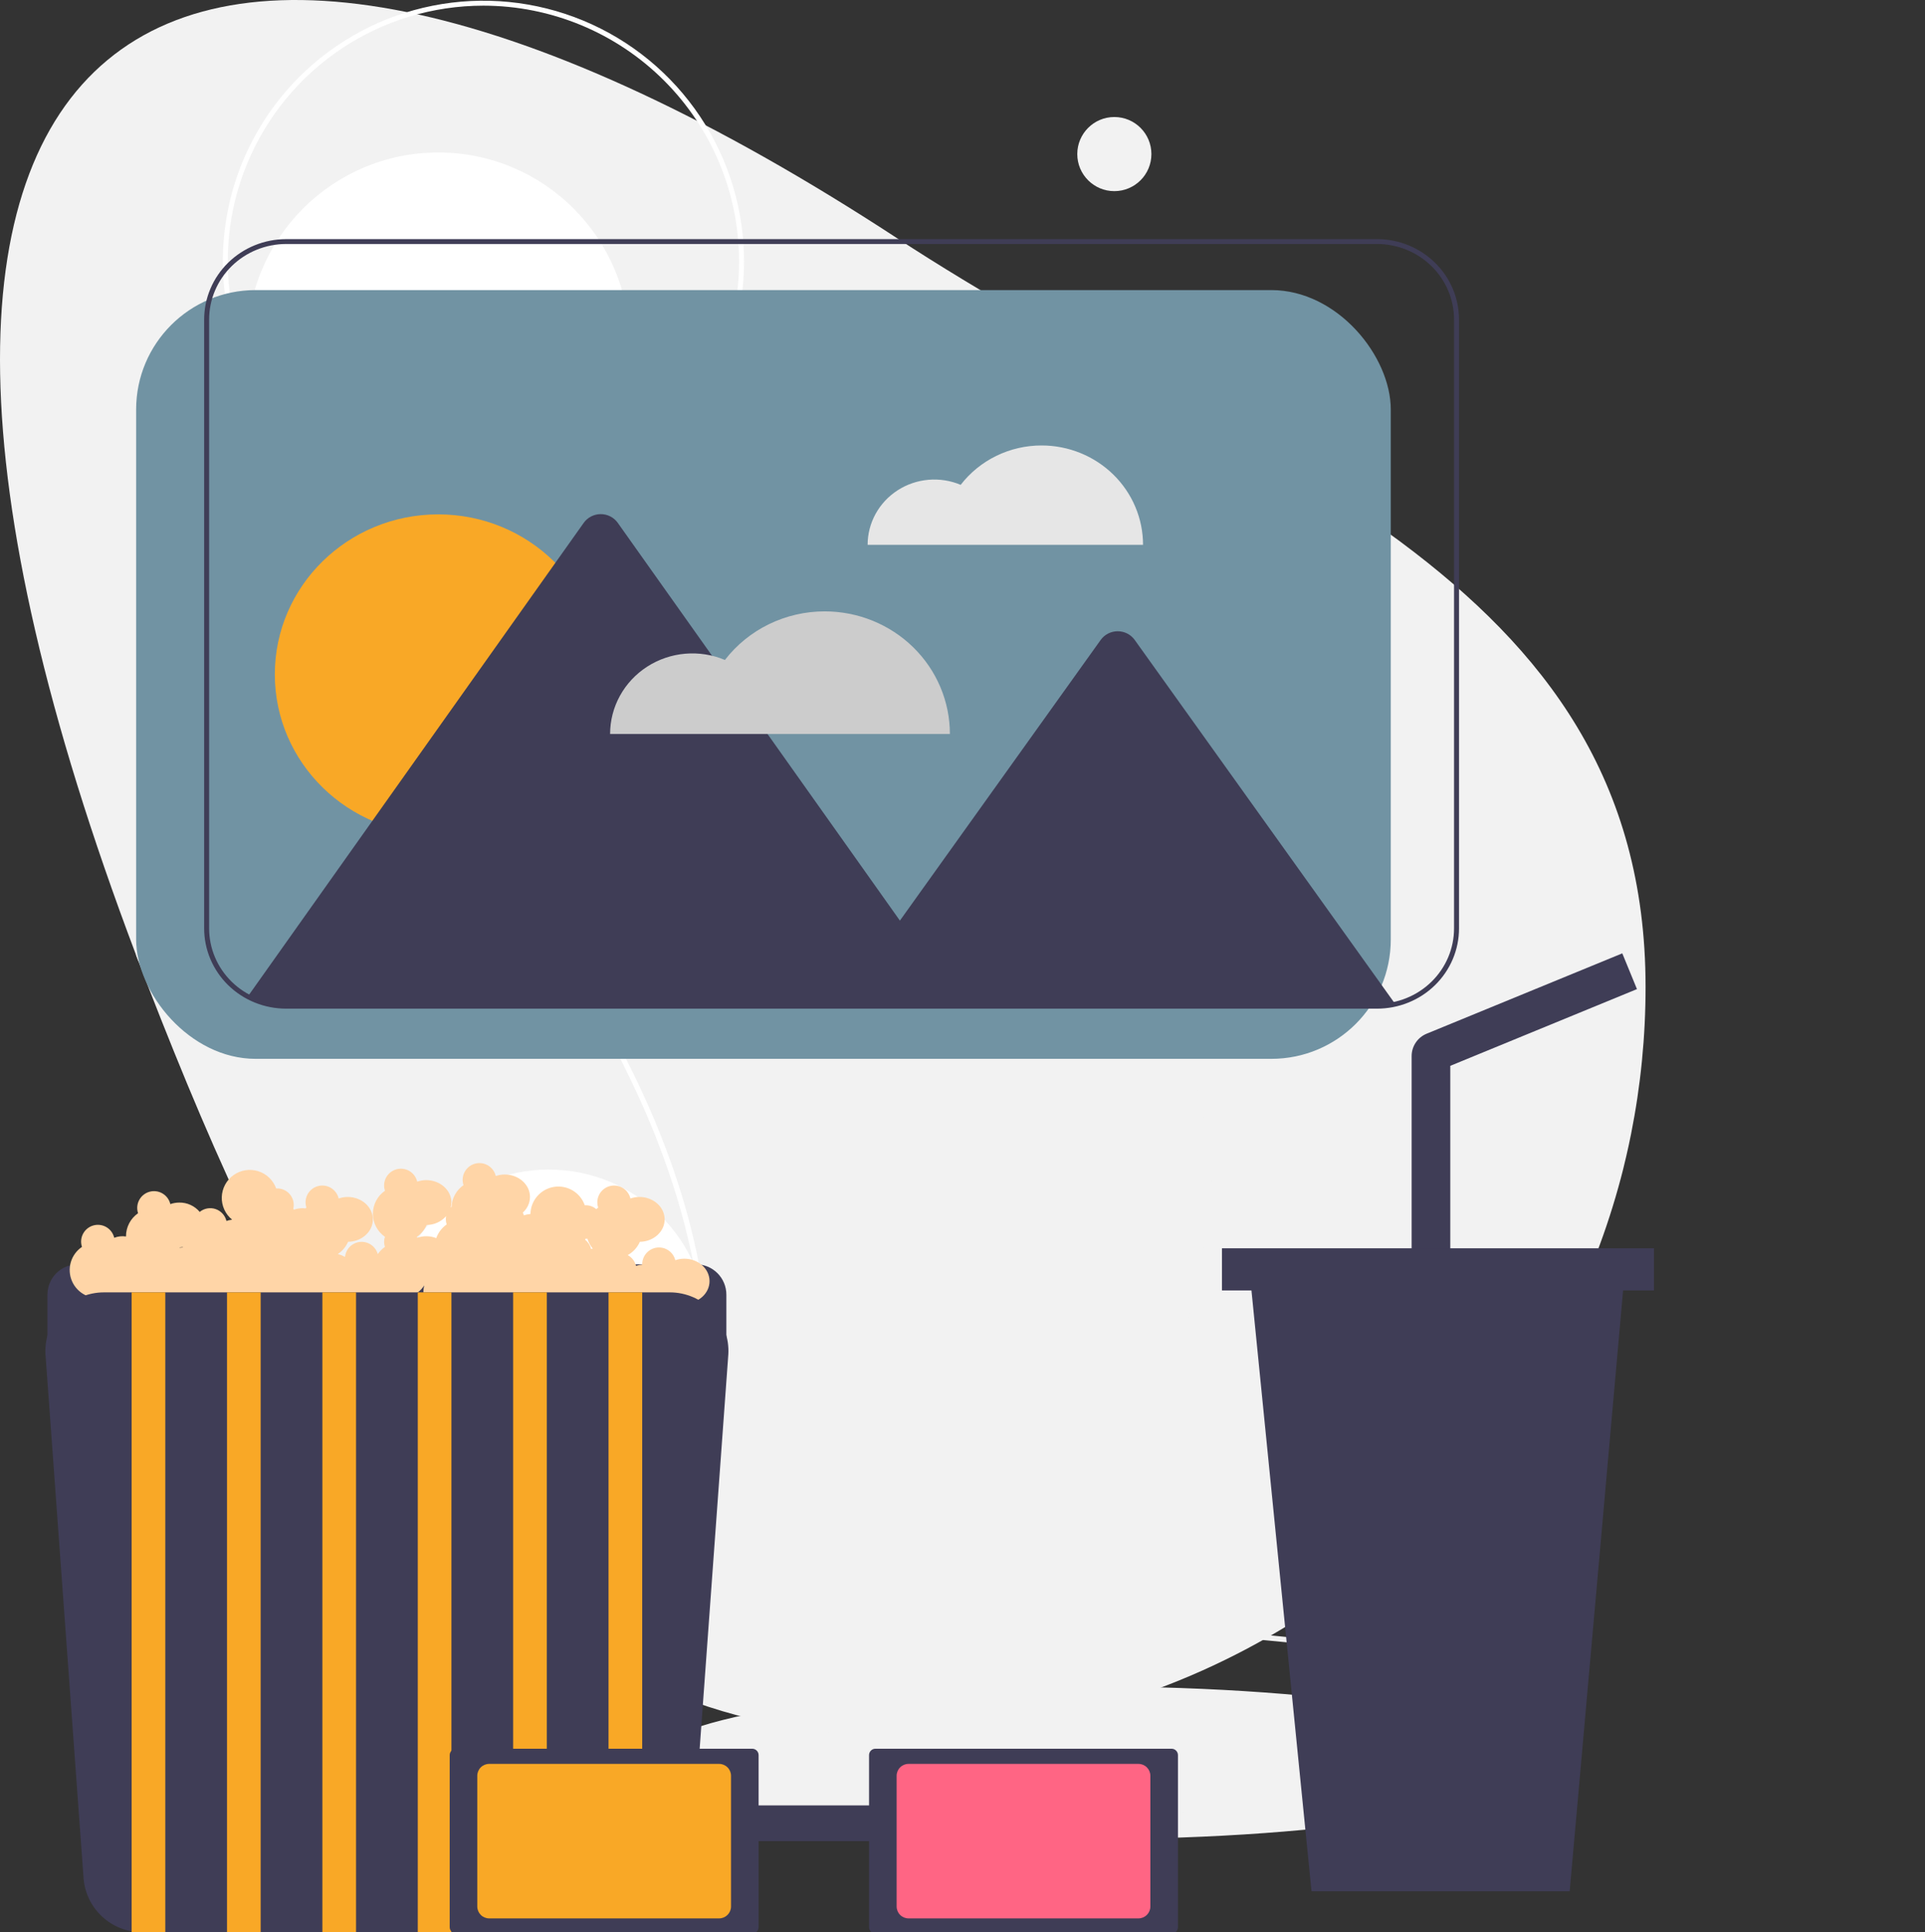 <svg width="806" height="809" viewBox="0 0 806 809" fill="none" xmlns="http://www.w3.org/2000/svg">
<rect x="0" y="0" width="806" height="809" fill="#333333" stroke="none"/>
<g clip-path="url(#clip0)">
<path d="M456.84 770C559.684 770 643.055 755.697 643.055 738.053C643.055 720.409 559.684 706.106 456.84 706.106C353.996 706.106 270.625 720.409 270.625 738.053C270.625 755.697 353.996 770 456.84 770Z" fill="#F2F2F2"/>
<path d="M422.183 760.689C293.109 760.689 192 742.966 192 720.342C192 697.717 293.109 679.995 422.183 679.995C551.257 679.995 652.366 697.717 652.366 720.342C652.366 742.966 551.257 760.689 422.183 760.689ZM422.183 682.064C298.533 682.064 194.069 699.593 194.069 720.342C194.069 741.091 298.533 758.62 422.183 758.62C545.834 758.62 650.297 741.091 650.297 720.342C650.297 699.593 545.834 682.064 422.183 682.064Z" fill="#F2F2F2"/>
<path d="M689 413.153C689.014 433.835 686.983 454.467 682.938 474.75C682.317 477.874 681.645 480.985 680.92 484.081C680.496 485.944 680.051 487.799 679.586 489.647C679.286 490.847 678.975 492.047 678.655 493.247C667.142 536.661 646.454 577.102 617.986 611.841C589.518 646.581 553.931 674.813 513.627 694.632C500.4 701.145 486.723 706.701 472.701 711.257C470.57 711.95 468.428 712.623 466.276 713.274H466.266C436.842 722.152 406.271 726.648 375.538 726.62C371.131 726.62 366.786 726.52 362.503 726.32C350.909 725.814 339.362 724.531 327.939 722.482C187.564 697.115 118.799 558.879 62.075 413.153C60.668 409.543 59.285 405.956 57.927 402.394C57.596 401.515 57.265 400.635 56.934 399.756C-93.942 0.794 69.679 -100.167 375.538 99.686C520.465 194.378 689 240.033 689 413.153Z" fill="#F2F2F2"/>
<path d="M472.339 600.352L470.904 598.861C471.13 598.645 493.515 576.717 502.04 535.746C509.914 497.905 507.24 435.6 449.786 353.673C405.721 290.838 387.889 235.942 396.786 190.507C404.601 150.593 431.183 133.058 431.451 132.886L432.572 134.625C432.312 134.793 406.427 151.914 398.803 190.97C390.049 235.819 407.772 290.161 451.48 352.485C477.04 388.933 494.057 424.627 502.055 458.574C508.464 485.778 509.131 511.929 504.038 536.299C495.354 577.849 472.568 600.132 472.339 600.352Z" fill="#F2F2F2"/>
<path d="M85.073 357.815C75.022 372.041 65.953 386.935 57.927 402.394C57.596 401.515 57.265 400.635 56.934 399.756C64.811 384.825 73.644 370.419 83.376 356.626C127.085 294.294 144.806 239.96 136.054 195.113C128.43 156.048 102.546 138.927 102.287 138.761L103.405 137.023C103.674 137.199 130.261 154.734 138.072 194.647C146.969 240.084 129.133 294.977 85.073 357.815Z" fill="#F2F2F2"/>
<path d="M252.984 696.565L251.55 695.074C251.834 694.801 280.056 667.166 290.812 615.521C300.745 567.832 297.39 489.316 225 386.092C194.754 342.962 174.127 302.213 163.693 264.977C155.168 234.551 153.363 206.267 158.329 180.91C168.145 130.777 201.511 108.767 201.847 108.551L202.968 110.29C202.639 110.502 169.97 132.098 160.346 181.372C149.305 237.904 171.628 306.382 226.694 384.904C258.849 430.756 280.254 475.655 290.315 518.354C298.374 552.56 299.213 585.438 292.81 616.076C281.896 668.296 253.272 696.288 252.984 696.565Z" fill="white"/>
<path d="M183.524 224.019C227.755 224.019 263.612 188.162 263.612 143.93C263.612 99.699 227.755 63.842 183.524 63.842C139.293 63.842 103.437 99.699 103.437 143.93C103.437 188.162 139.293 224.019 183.524 224.019Z" fill="white"/>
<path d="M202.407 218.542C180.825 218.542 159.728 212.142 141.783 200.152C123.838 188.162 109.852 171.119 101.593 151.18C93.334 131.241 91.173 109.3 95.383 88.132C99.594 66.965 109.986 47.521 125.247 32.261C140.508 17 159.951 6.607 181.118 2.396C202.285 -1.814 224.226 0.347 244.165 8.606C264.104 16.865 281.146 30.851 293.136 48.796C305.127 66.741 311.527 87.838 311.527 109.421C311.494 138.351 299.987 166.088 279.53 186.545C259.073 207.002 231.337 218.509 202.407 218.542ZM202.407 2.368C181.234 2.368 160.537 8.647 142.933 20.41C125.328 32.173 111.607 48.892 103.505 68.454C95.402 88.015 93.282 109.539 97.413 130.306C101.543 151.072 111.739 170.147 126.71 185.118C141.682 200.09 160.756 210.286 181.522 214.416C202.288 218.547 223.812 216.427 243.373 208.324C262.934 200.222 279.653 186.5 291.416 168.896C303.179 151.291 309.458 130.594 309.457 109.421C309.425 81.038 298.137 53.828 278.068 33.759C257.999 13.69 230.789 2.401 202.407 2.368Z" fill="white"/>
<path d="M263.612 392.009C300.291 392.009 330.026 362.274 330.026 325.594C330.026 288.914 300.291 259.18 263.612 259.18C226.932 259.18 197.198 288.914 197.198 325.594C197.198 362.274 226.932 392.009 263.612 392.009Z" fill="white"/>
<path d="M229.754 622.508C266.433 622.508 296.168 592.773 296.168 556.093C296.168 519.413 266.433 489.678 229.754 489.678C193.074 489.678 163.34 519.413 163.34 556.093C163.34 592.773 193.074 622.508 229.754 622.508Z" fill="white"/>
<path d="M466.576 80.03C475.147 80.03 482.094 73.082 482.094 64.512C482.094 55.941 475.147 48.994 466.576 48.994C458.006 48.994 451.058 55.941 451.058 64.512C451.058 73.082 458.006 80.03 466.576 80.03Z" fill="#F2F2F2"/>
</g>
<rect x="57" y="121.455" width="525.32" height="321.868" rx="50" fill="#7193A3"/>
<path d="M436.105 186.508C429.542 186.503 423.067 187.99 417.191 190.852C411.314 193.713 406.195 197.871 402.238 202.999C397.991 201.209 393.356 200.48 388.75 200.877C384.144 201.275 379.71 202.786 375.848 205.275C371.986 207.764 368.815 211.154 366.62 215.14C364.426 219.125 363.277 223.582 363.276 228.11H478.589C478.589 222.647 477.49 217.237 475.355 212.19C473.22 207.142 470.091 202.556 466.146 198.693C462.201 194.83 457.517 191.766 452.363 189.675C447.209 187.584 441.684 186.508 436.105 186.508V186.508Z" fill="#E6E6E6"/>
<path d="M183.485 349.35C221.27 349.35 251.9 319.355 251.9 282.355C251.9 245.354 221.27 215.36 183.485 215.36C145.701 215.36 115.07 245.354 115.07 282.355C115.07 319.355 145.701 349.35 183.485 349.35Z" fill="#F9A826"/>
<path d="M584.216 420.422C581.707 421.001 579.137 421.292 576.559 421.288H119.815C114.19 421.298 108.655 419.906 103.73 417.244L104.948 415.532L155.907 343.674L231.421 237.218L232.524 235.659L244.405 218.909C245.204 217.782 246.269 216.861 247.51 216.225C248.751 215.589 250.131 215.257 251.532 215.257C252.933 215.257 254.313 215.589 255.554 216.225C256.795 216.861 257.861 217.782 258.659 218.909L298.133 274.547V274.557L321.354 307.302L376.788 385.446L460.864 267.925C461.665 266.804 462.73 265.889 463.969 265.257C465.207 264.625 466.584 264.295 467.981 264.295C469.377 264.295 470.754 264.625 471.992 265.257C473.231 265.889 474.296 266.804 475.097 267.925L529.032 343.308L532.133 347.638L584.216 420.422Z" fill="#3F3D56"/>
<path d="M345.305 255.974C337.207 255.968 329.219 257.802 321.968 261.333C314.718 264.863 308.403 269.993 303.521 276.319C298.281 274.111 292.562 273.211 286.879 273.702C281.197 274.192 275.727 276.056 270.961 279.128C266.196 282.199 262.284 286.381 259.577 291.298C256.869 296.216 255.451 301.714 255.45 307.301H397.72C397.72 300.56 396.364 293.886 393.73 287.659C391.096 281.431 387.235 275.773 382.368 271.007C377.501 266.241 371.722 262.46 365.363 259.881C359.004 257.301 352.188 255.974 345.305 255.974V255.974Z" fill="#CCCCCC"/>
<path d="M576.559 422.307H119.815C115.305 422.311 110.839 421.444 106.671 419.756C102.504 418.068 98.717 415.591 95.528 412.469C92.339 409.346 89.811 405.638 88.087 401.557C86.363 397.476 85.477 393.102 85.481 388.686V133.736C85.492 124.822 89.112 116.276 95.549 109.973C101.986 103.67 110.712 100.125 119.815 100.115H576.559C585.661 100.125 594.388 103.67 600.825 109.973C607.262 116.276 610.882 124.822 610.893 133.736V388.686C610.898 393.103 610.013 397.477 608.29 401.558C606.566 405.64 604.037 409.348 600.848 412.471C597.659 415.594 593.872 418.07 589.704 419.758C585.536 421.446 581.069 422.312 576.559 422.307V422.307ZM119.815 102.152C111.264 102.162 103.066 105.492 97.02 111.413C90.973 117.334 87.572 125.362 87.562 133.736V388.686C87.558 392.835 88.39 396.943 90.009 400.777C91.629 404.611 94.004 408.094 97 411.028C99.996 413.961 103.553 416.287 107.468 417.873C111.383 419.459 115.579 420.273 119.815 420.269H576.559C580.796 420.274 584.992 419.461 588.907 417.875C592.823 416.29 596.38 413.963 599.376 411.03C602.372 408.096 604.748 404.612 606.367 400.778C607.986 396.944 608.817 392.835 608.812 388.686V133.736C608.802 125.362 605.401 117.335 599.354 111.414C593.308 105.493 585.11 102.162 576.559 102.152H119.815Z" fill="#3F3D56"/>
<g clip-path="url(#clip1)">
<path d="M32.574 529.349H291.423C294.793 529.349 298.025 530.688 300.408 533.072C302.791 535.455 304.13 538.688 304.13 542.059V562.249H19.867V542.059C19.867 538.688 21.206 535.455 23.589 533.072C25.972 530.688 29.204 529.349 32.574 529.349Z" fill="#3F3D56"/>
<path d="M286.51 526.999C285.231 527.004 283.962 527.221 282.753 527.639C282.339 525.97 281.328 524.511 279.911 523.537C278.495 522.563 276.771 522.141 275.065 522.352C273.359 522.562 271.789 523.39 270.651 524.679C269.514 525.968 268.887 527.629 268.891 529.349C268.891 529.384 268.899 529.417 268.9 529.452C268.019 529.535 267.15 529.715 266.308 529.989C266.069 529.04 265.637 528.151 265.037 527.378C264.437 526.605 263.684 525.965 262.824 525.498C265.082 524.249 266.868 522.294 267.908 519.932C273.656 519.838 278.288 515.682 278.288 510.549C278.288 505.357 273.555 501.149 267.716 501.149C266.437 501.154 265.168 501.371 263.959 501.789C263.742 500.864 263.34 499.994 262.778 499.229C262.215 498.464 261.504 497.822 260.686 497.34C259.868 496.858 258.961 496.547 258.02 496.425C257.079 496.304 256.123 496.374 255.209 496.632C254.296 496.891 253.445 497.331 252.706 497.928C251.968 498.524 251.358 499.264 250.914 500.103C250.469 500.942 250.199 501.862 250.12 502.808C250.041 503.754 250.154 504.706 250.453 505.608C250.172 505.803 249.91 506.023 249.648 506.241C248.319 505.097 246.593 504.522 244.844 504.641C243.94 502.046 242.153 499.852 239.794 498.442C237.436 497.033 234.656 496.499 231.944 496.934C229.231 497.368 226.758 498.744 224.957 500.819C223.156 502.895 222.143 505.538 222.095 508.286C221.153 508.36 220.222 508.546 219.323 508.839C219.222 508.441 219.086 508.053 218.917 507.679C219.845 506.86 220.59 505.856 221.105 504.731C221.619 503.606 221.892 502.386 221.905 501.149C221.905 495.957 217.172 491.749 211.333 491.749C210.054 491.754 208.785 491.971 207.576 492.389C207.359 491.464 206.958 490.594 206.395 489.829C205.832 489.064 205.121 488.422 204.303 487.94C203.485 487.458 202.579 487.147 201.637 487.025C200.696 486.904 199.74 486.974 198.827 487.232C197.913 487.491 197.062 487.931 196.324 488.528C195.585 489.124 194.976 489.864 194.531 490.703C194.086 491.542 193.816 492.462 193.737 493.408C193.658 494.354 193.771 495.306 194.07 496.207C192.591 497.235 191.369 498.59 190.498 500.167C189.627 501.744 189.131 503.5 189.049 505.3C188.95 505.388 188.836 505.46 188.742 505.554C188.918 504.883 189.01 504.192 189.015 503.499C189.015 498.307 184.282 494.099 178.443 494.099C177.164 494.104 175.895 494.321 174.686 494.739C174.47 493.814 174.068 492.944 173.505 492.179C172.943 491.414 172.231 490.772 171.413 490.29C170.596 489.808 169.689 489.497 168.748 489.375C167.806 489.254 166.85 489.324 165.937 489.582C165.024 489.841 164.172 490.281 163.434 490.878C162.695 491.474 162.086 492.214 161.641 493.053C161.197 493.892 160.927 494.812 160.847 495.758C160.768 496.704 160.882 497.656 161.181 498.557C159.621 499.636 158.346 501.076 157.466 502.755C156.585 504.435 156.125 506.302 156.125 508.199C156.125 510.095 156.585 511.963 157.466 513.642C158.346 515.322 159.621 516.762 161.181 517.84C160.705 519.206 160.705 520.692 161.181 522.058C160.003 522.879 158.985 523.908 158.175 525.093C157.74 523.515 156.766 522.139 155.423 521.204C154.079 520.269 152.45 519.834 150.82 519.975C149.189 520.116 147.659 520.824 146.496 521.975C145.332 523.127 144.609 524.65 144.451 526.28C143.51 525.728 142.492 525.317 141.431 525.059C143.334 523.803 144.833 522.022 145.746 519.932C151.493 519.838 156.125 515.682 156.125 510.549C156.125 505.357 151.392 501.149 145.553 501.149C144.275 501.154 143.005 501.371 141.797 501.789C141.58 500.864 141.178 499.994 140.615 499.229C140.053 498.464 139.341 497.822 138.523 497.34C137.706 496.858 136.799 496.547 135.858 496.425C134.916 496.304 133.96 496.374 133.047 496.632C132.134 496.891 131.282 497.331 130.544 497.928C129.806 498.524 129.196 499.264 128.751 500.103C128.307 500.942 128.037 501.862 127.958 502.808C127.878 503.754 127.992 504.706 128.291 505.607C128.14 505.712 128.004 505.836 127.859 505.947C127.492 505.913 127.136 505.849 126.759 505.849C125.48 505.854 124.211 506.071 123.002 506.489C122.958 506.311 122.885 506.147 122.827 505.975C123.055 504.929 123.037 503.844 122.774 502.806C122.512 501.768 122.013 500.805 121.316 499.993C120.619 499.18 119.743 498.541 118.757 498.124C117.771 497.707 116.702 497.525 115.633 497.591C115.022 495.887 114.024 494.348 112.719 493.093C111.413 491.839 109.836 490.904 108.109 490.361C106.382 489.817 104.554 489.681 102.765 489.962C100.977 490.244 99.279 490.935 97.802 491.982C96.325 493.029 95.111 494.404 94.253 495.999C93.396 497.593 92.919 499.365 92.86 501.174C92.801 502.984 93.161 504.783 93.912 506.43C94.663 508.077 95.785 509.529 97.19 510.67C96.382 510.763 95.585 510.937 94.811 511.189C94.533 510.043 93.97 508.986 93.174 508.117C92.378 507.247 91.375 506.593 90.258 506.216C89.142 505.839 87.948 505.75 86.788 505.959C85.628 506.167 84.54 506.666 83.624 507.409C82.577 506.165 81.267 505.169 79.789 504.493C78.311 503.817 76.701 503.477 75.075 503.499C73.796 503.504 72.527 503.721 71.318 504.139C71.101 503.214 70.7 502.344 70.137 501.579C69.574 500.814 68.863 500.172 68.045 499.69C67.227 499.208 66.32 498.897 65.379 498.775C64.438 498.654 63.482 498.724 62.569 498.982C61.655 499.241 60.804 499.681 60.066 500.278C59.327 500.874 58.717 501.614 58.273 502.453C57.828 503.292 57.558 504.212 57.479 505.158C57.4 506.104 57.513 507.056 57.812 507.958C56.253 509.036 54.978 510.476 54.098 512.156C53.218 513.835 52.757 515.703 52.757 517.599C52.757 517.635 52.767 517.669 52.768 517.705C51.102 517.452 49.399 517.636 47.825 518.239C47.608 517.314 47.207 516.444 46.644 515.679C46.081 514.915 45.37 514.272 44.552 513.79C43.734 513.308 42.828 512.997 41.886 512.875C40.945 512.754 39.989 512.824 39.076 513.083C38.163 513.341 37.311 513.781 36.573 514.378C35.834 514.974 35.225 515.714 34.78 516.553C34.336 517.392 34.066 518.312 33.986 519.258C33.907 520.204 34.021 521.157 34.319 522.058C32.054 523.592 30.397 525.872 29.638 528.501C28.879 531.131 29.066 533.943 30.165 536.449C31.264 538.956 33.207 540.997 35.655 542.219C38.103 543.441 40.902 543.765 43.565 543.137C43.989 545.588 45.183 547.841 46.974 549.569C48.764 551.296 51.058 552.407 53.523 552.742C55.987 553.077 58.495 552.618 60.681 551.431C62.867 550.245 64.619 548.392 65.681 546.142C66.644 548.179 68.172 549.894 70.085 551.084C71.998 552.273 74.212 552.885 76.464 552.847C78.715 552.809 80.908 552.122 82.779 550.869C84.651 549.616 86.121 547.85 87.014 545.782C88.398 545.762 89.768 545.497 91.059 544.998C91.836 547.224 93.266 549.164 95.163 550.563C97.06 551.963 99.335 552.757 101.69 552.841C104.045 552.926 106.371 552.297 108.364 551.038C110.356 549.778 111.922 547.946 112.856 545.782C114.569 545.748 116.252 545.331 117.783 544.562C118.855 546.457 120.435 548.016 122.344 549.062C124.254 550.108 126.417 550.599 128.591 550.482C130.765 550.364 132.862 549.642 134.648 548.397C136.434 547.151 137.836 545.432 138.698 543.432C139.328 543.416 139.956 543.351 140.576 543.235C141.455 545.368 142.943 547.194 144.853 548.486C146.764 549.777 149.012 550.477 151.318 550.498C153.624 550.519 155.885 549.86 157.819 548.604C159.752 547.347 161.273 545.548 162.191 543.432C163.113 543.406 164.03 543.271 164.921 543.029C167.281 543.687 169.791 543.57 172.081 542.696C174.371 541.821 176.319 540.235 177.641 538.17C176.903 541.031 177.27 544.066 178.67 546.669C180.07 549.271 182.399 551.25 185.193 552.211C187.987 553.172 191.04 553.043 193.744 551.852C196.447 550.66 198.602 548.493 199.779 545.782C201.492 545.748 203.176 545.331 204.707 544.562C205.779 546.457 207.358 548.016 209.268 549.062C211.177 550.108 213.34 550.599 215.514 550.482C217.688 550.364 219.786 549.642 221.571 548.397C223.357 547.151 224.76 545.432 225.621 543.432C227.334 543.398 229.018 542.981 230.549 542.212C231.375 543.685 232.512 544.96 233.88 545.948C235.249 546.937 236.816 547.615 238.474 547.937C240.131 548.258 241.838 548.214 243.477 547.809C245.116 547.403 246.646 546.646 247.963 545.588C248.371 547.836 249.427 549.916 251.003 551.57C252.579 553.224 254.604 554.38 256.829 554.897C259.054 555.413 261.381 555.266 263.524 554.474C265.666 553.683 267.53 552.281 268.886 550.442C270.296 551.523 271.934 552.267 273.675 552.619C275.416 552.97 277.215 552.919 278.933 552.469C280.652 552.02 282.245 551.184 283.591 550.025C284.938 548.866 286.002 547.415 286.703 545.782C292.45 545.688 297.082 541.532 297.082 536.399C297.082 531.207 292.349 526.999 286.51 526.999ZM76.536 522.149C76.524 522.205 76.515 522.264 76.503 522.321C76.418 522.317 76.336 522.299 76.25 522.299C75.899 522.308 75.549 522.343 75.203 522.404C75.222 522.362 75.249 522.324 75.267 522.282C75.692 522.26 76.116 522.216 76.536 522.149ZM174.686 518.239C174.652 518.102 174.594 517.976 174.551 517.843C176.345 516.598 177.759 514.881 178.636 512.882C180.18 512.873 181.706 512.54 183.114 511.902C184.521 511.265 185.778 510.338 186.804 509.182C186.713 509.632 186.667 510.09 186.666 510.549C186.676 511.266 186.796 511.977 187.023 512.658C185.005 514.064 183.479 516.067 182.656 518.384C180.101 517.39 177.276 517.338 174.686 518.239V518.239ZM245.048 519.115C245.043 518.971 245.061 518.822 245.052 518.679C245.351 518.678 245.65 518.658 245.947 518.619C246.403 520.139 247.165 521.55 248.185 522.766C247.963 522.828 247.73 522.865 247.514 522.939C247.135 521.428 246.268 520.084 245.048 519.115Z" fill="#FFD5A7"/>
<path d="M43.532 541.099C40.2 541.099 36.902 541.778 33.841 543.094C30.78 544.411 28.018 546.338 25.726 548.757C23.434 551.177 21.659 554.038 20.509 557.166C19.358 560.295 18.858 563.625 19.037 566.954L34.945 785.775C35.28 792.047 38.007 797.951 42.564 802.272C47.121 806.593 53.161 809.001 59.44 809H264.557C270.836 809.001 276.875 806.593 281.433 802.272C285.99 797.951 288.717 792.047 289.052 785.775L304.96 566.954C305.139 563.625 304.638 560.295 303.488 557.166C302.338 554.038 300.563 551.177 298.27 548.757C295.978 546.338 293.217 544.411 290.156 543.094C287.095 541.778 283.797 541.099 280.465 541.099H43.532Z" fill="#3F3D56"/>
<path d="M69.202 541.099H55.106V809H69.202V541.099Z" fill="#F9A826"/>
<path d="M109.14 541.099H95.044V809H109.14V541.099Z" fill="#F9A826"/>
<path d="M149.077 541.099H134.982V809H149.077V541.099Z" fill="#F9A826"/>
<path d="M189.015 541.099H174.919V809H189.015V541.099Z" fill="#F9A826"/>
<path d="M228.953 541.099H214.857V809H228.953V541.099Z" fill="#F9A826"/>
<path d="M268.891 541.099H254.795V809H268.891V541.099Z" fill="#F9A826"/>
<path d="M366.543 732.163C365.834 732.163 365.155 732.445 364.654 732.946C364.152 733.447 363.87 734.127 363.869 734.836V806.886C363.87 807.595 364.152 808.275 364.654 808.776C365.155 809.277 365.834 809.559 366.543 809.559H490.536C491.244 809.559 491.924 809.277 492.425 808.776C492.926 808.275 493.209 807.595 493.21 806.886V734.836C493.209 734.127 492.926 733.447 492.425 732.946C491.924 732.445 491.244 732.163 490.536 732.163H366.543Z" fill="#3F3D56"/>
<path d="M380.4 738.517C379.079 738.518 377.813 739.044 376.879 739.978C375.945 740.912 375.42 742.178 375.418 743.499V798.223C375.42 799.544 375.945 800.81 376.879 801.744C377.813 802.678 379.079 803.204 380.4 803.205H476.679C478 803.204 479.266 802.678 480.2 801.744C481.134 800.81 481.659 799.544 481.66 798.223V743.499C481.659 742.178 481.134 740.912 480.2 739.978C479.266 739.044 478 738.518 476.679 738.517L380.4 738.517Z" fill="#FF6584"/>
<path d="M367.937 755.896H303.349V770.861H367.937V755.896Z" fill="#3F3D56"/>
<path d="M190.961 732.163C190.253 732.164 189.574 732.446 189.073 732.947C188.572 733.448 188.29 734.127 188.289 734.836V806.886C188.29 807.595 188.572 808.274 189.073 808.775C189.574 809.276 190.253 809.558 190.961 809.559H314.956C315.664 809.558 316.343 809.276 316.844 808.775C317.345 808.274 317.626 807.595 317.628 806.886V734.836C317.626 734.127 317.345 733.448 316.844 732.947C316.343 732.446 315.664 732.164 314.956 732.163H190.961Z" fill="#3F3D56"/>
<path d="M204.82 738.517C203.499 738.518 202.232 739.043 201.298 739.977C200.363 740.911 199.838 742.178 199.836 743.499V798.223C199.838 799.544 200.363 800.811 201.298 801.745C202.232 802.679 203.499 803.204 204.82 803.205H301.097C302.418 803.204 303.684 802.679 304.619 801.745C305.553 800.811 306.079 799.544 306.08 798.223V743.499C306.079 742.178 305.553 740.911 304.619 739.977C303.684 739.043 302.418 738.518 301.097 738.517L204.82 738.517Z" fill="#F9A826"/>
<path d="M685.4 414.128L679.255 399.157L597.325 432.804C595.47 433.567 593.884 434.864 592.767 436.53C591.65 438.197 591.054 440.158 591.053 442.164V530.711H607.236V446.25L685.4 414.128Z" fill="#3F3D56"/>
<path d="M692.525 522.64H511.637V540.29H692.525V522.64Z" fill="#3F3D56"/>
<path d="M522.664 527.053H680.762L657.227 791.859H549.139L522.664 527.053Z" fill="#3F3D56"/>
</g>
<defs>
<clipPath id="clip0">
<rect width="689" height="770" fill="white"/>
</clipPath>
<clipPath id="clip1">
<rect width="787" height="454" fill="white" transform="translate(19 355)"/>
</clipPath>
</defs>
</svg>
